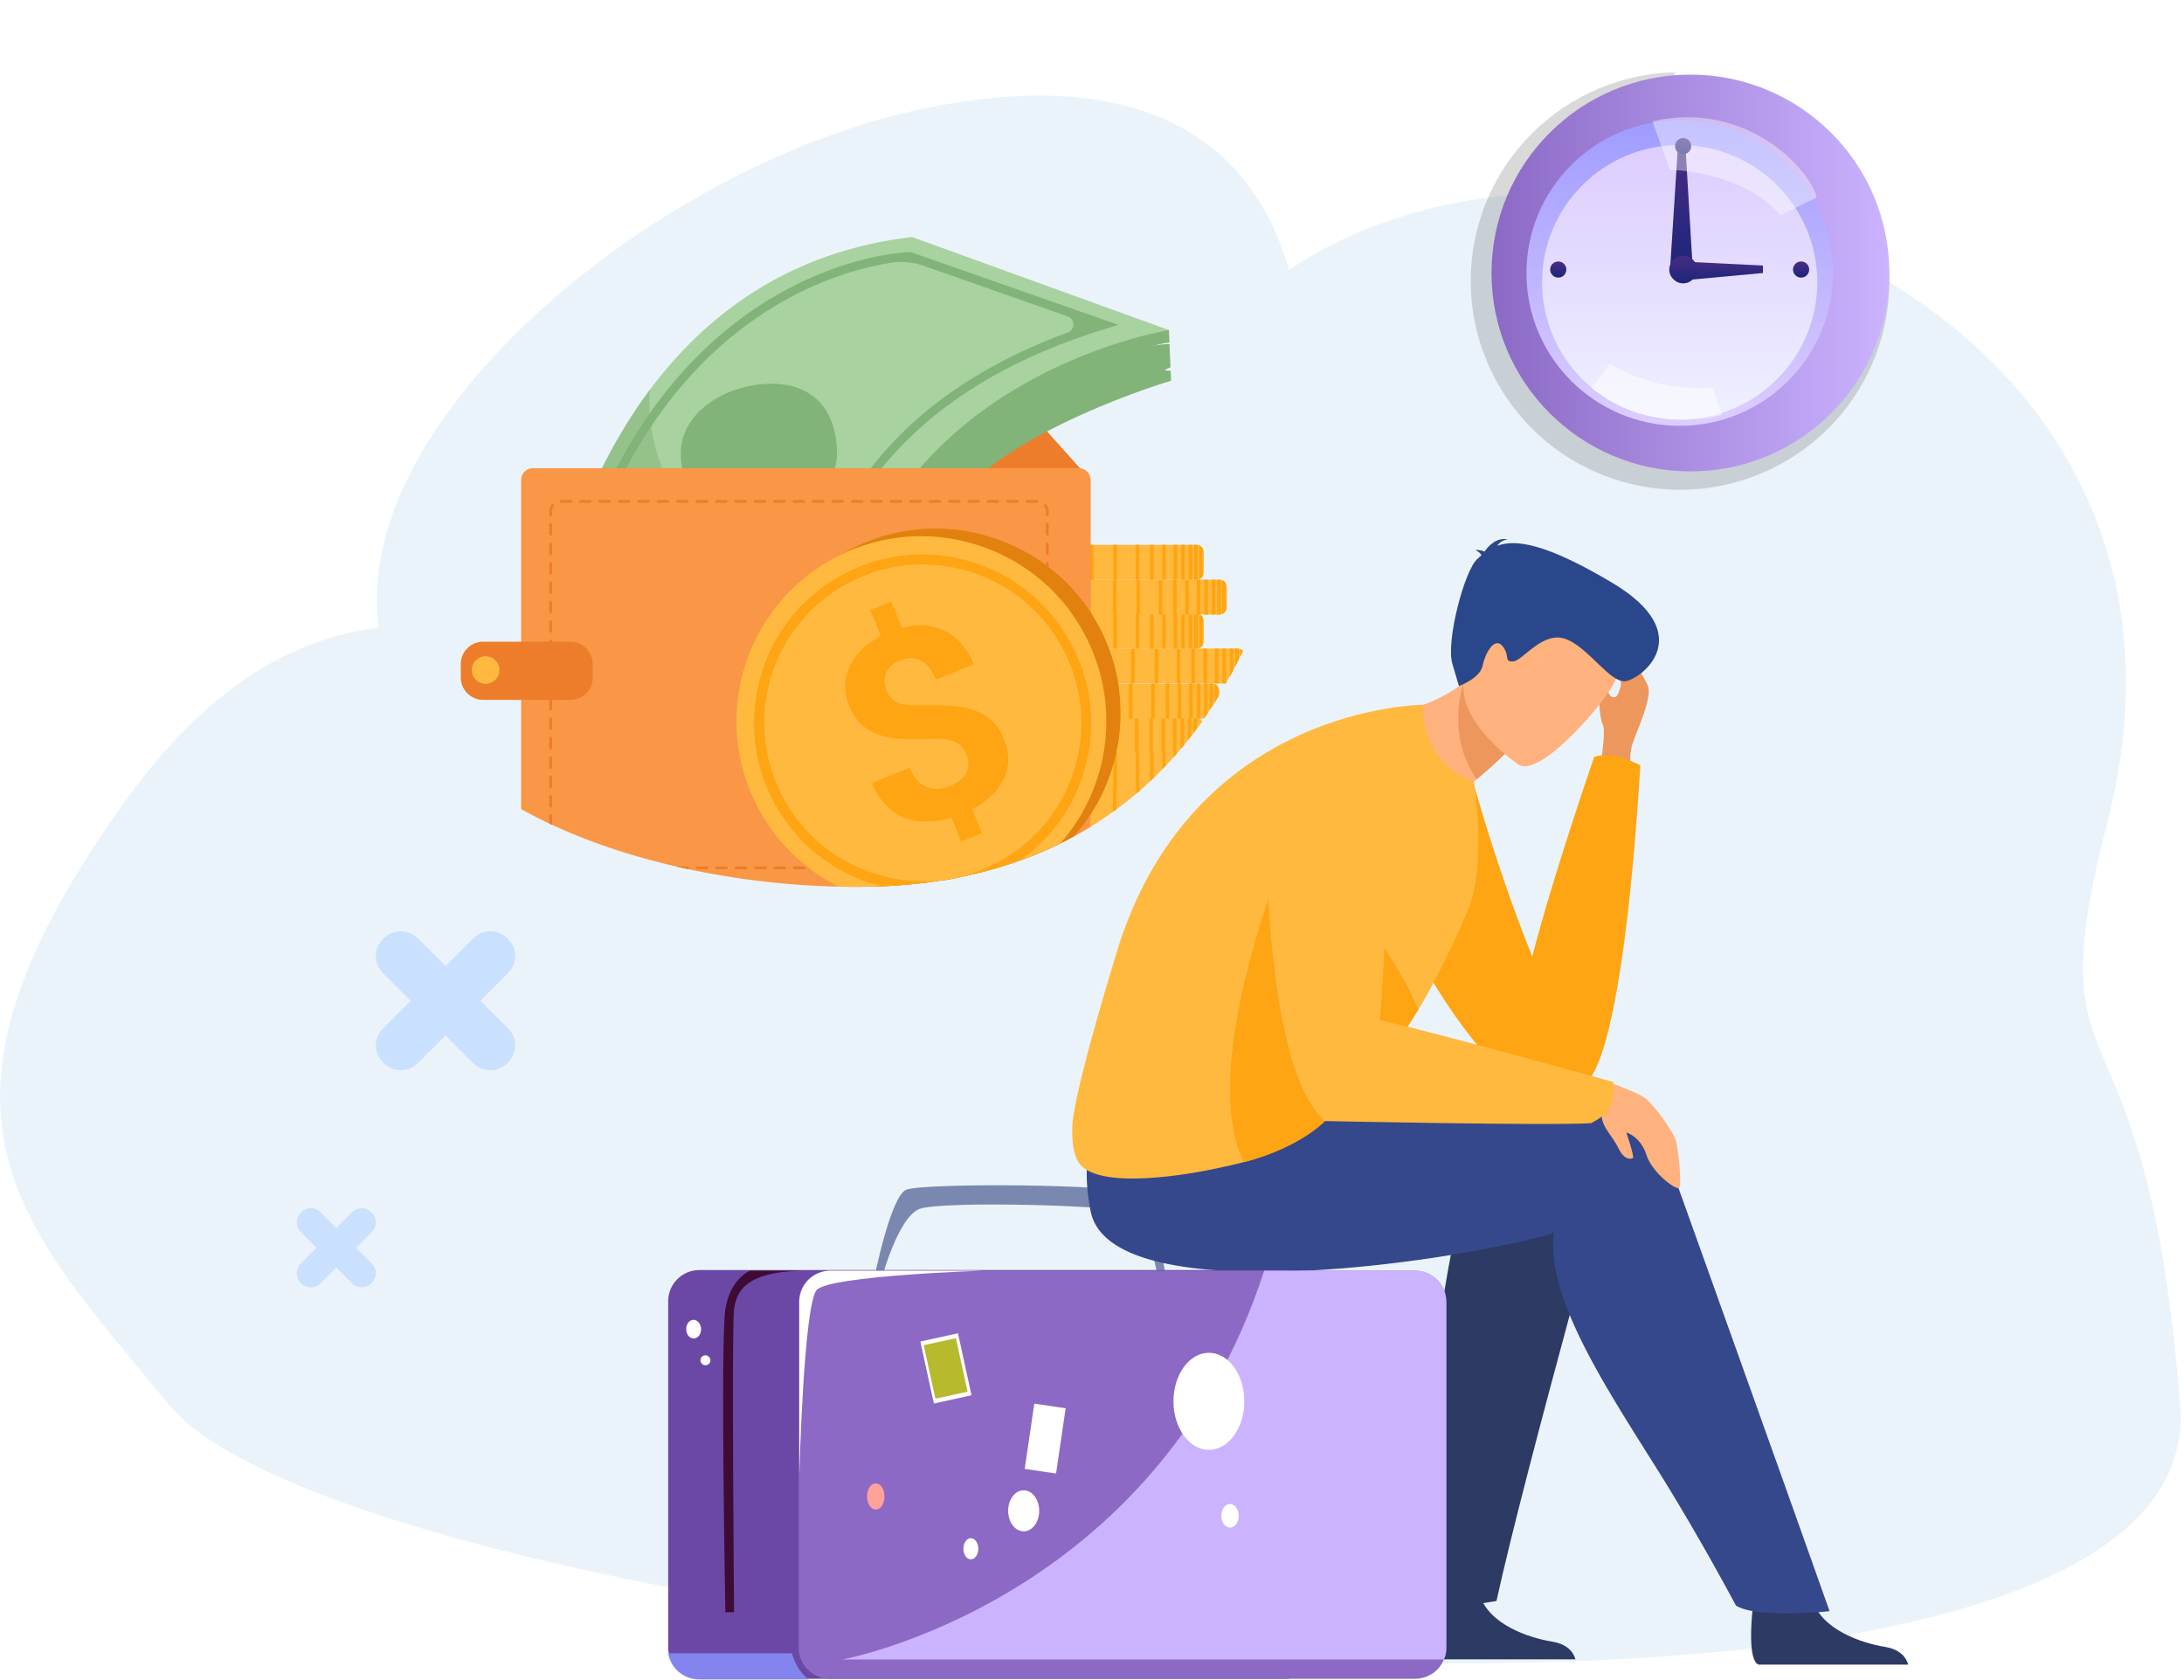 <svg width="472" height="363" fill="none" xmlns="http://www.w3.org/2000/svg"><path d="M36.528 303.611C4.26 264.232-21.599 241.205 26.7 173.614c42.863-59.958 87.75-35.558 129.592-21.99 30.355 9.848 60.518-8.268 98.833-69.267 52.249-83.202 233.358-32.745 200.343 95.266-15.977 61.944 8.352 31.912 15.708 126.104 7.356 94.192-392.402 51.437-434.647-.116z" fill="#EBF3FA"/><path d="M190.584 276.212s3.493-13.042 8.06-14.925c4.566-1.882 45.534-.807 47.28 1.076 1.881 1.882 4.03 12.236 4.03 12.236l1.88.806s-1.88-15.059-5.91-17.345c-4.029-2.286-46.743-2.42-50.101-.941-3.358 1.479-6.85 18.959-6.85 18.959h1.611v.134z" fill="#7A88B0"/><path d="M308.018 358.523c.038.019.096.039.154.077h32.302c-.309-1.156-1.349-3.238-5.05-3.835-5.011-.81-13.703-3.72-15.63-10.138l-.174-.636c-1.542-6.842-12.72 2.101-12.72 2.101s-.038.27-.077.732c-.27 2.506-.925 10.62 1.195 11.699z" fill="#2C3A64"/><path d="M350.746 242.518s-21.008 74.606-27.329 103.458c0 0-15.592 3.122-18.021-1.773 0 0 5.031-81.255 14.262-91.566 11.487-12.836 31.088-10.119 31.088-10.119z" fill="#2C3A64"/><path d="M352.482 166.91s-.559-3.334.309-6.109c.867-2.776 4.452-10.119 3.315-12.663-1.137-2.544-5.262-9.405-7.806-9.386-2.544.019 2.679 7.343 1.947 9.617-.713 2.294-.945 2.467-1.831 2.275-.887-.193-2.236-4.568-2.679-3.547-.444 1.022-.193 7.787.655 9.483.848 1.696-.887 11.217-.887 11.217l6.977-.887z" fill="#ED975D"/><path d="M354.503 165.407s-5.627-3.2-9.964-1.85c0 0-8.634 24.862-13.395 43.133-9.116-22.511-14.743-44.964-14.743-44.964s-11.063 15.283-15.053 25.44c-3.989 10.157 19.871 45.793 29.141 48.607 9.675 2.91 7.902 0 13.356-3.123 1.754-2.274 7.363-13.606 10.658-67.243z" fill="#FFA412"/><path d="M379.945 359.679c.039.019.097.039.155.058h32.301c-.308-1.156-1.368-3.238-5.049-3.835-5.011-.81-13.703-3.72-15.631-10.138l-.173-.636c-1.542-6.842-12.72 2.101-12.72 2.101s-.039.27-.078.732c-.269 2.525-.925 10.658 1.195 11.718z" fill="#2C3A64"/><path d="M357.009 240.707s-3.141 1.407-7.035 4.259c-.443-2.255-1.079-3.72-1.079-3.72-27.715-7.227-101.897-6.63-101.897-6.63s-15.958 3.99-11.274 27.214c4.317 21.374 75.55 11.467 98.543 5.069a81.76 81.76 0 001.561-.463c-1.831 13.607 10.986 33.034 22.202 50.9 9.252 14.725 17.134 29.642 17.134 29.642 4.645 2.891 20.237 1.215 20.237 1.215-9.849-27.831-38.392-107.486-38.392-107.486z" fill="#35488B"/><path d="M295.838 154.19s7.96 25.479 19.909 31.165c0 0 1.137-7.729-.809-13.607a192.504 192.504 0 004.201-3.334c4.048-3.373 6.11-5.531 6.11-5.531l-1.773-12.412-1.214-8.423a38.417 38.417 0 01-5.956 5.551c-10.311 7.69-20.468 6.591-20.468 6.591z" fill="#FFB27D"/><path d="M316.307 147.579s-4.009 11.025 2.833 20.835c4.047-3.373 6.11-5.532 6.11-5.532l-1.774-12.412c-4.297-2.389-7.169-2.891-7.169-2.891z" fill="#ED975D"/><path d="M328.275 165.311s-17.616-11.699-10.176-22.55c7.458-10.87 10.195-19.677 21.759-12.681s10.889 12.624 9.289 16.864c-1.618 4.22-16.093 21.123-20.872 18.367z" fill="#FFB27D"/><path d="M320.16 120.019c-.077-.289-.404-.674-1.291-1.156 0 0 .964-.116 1.947.347.828-1.195 2.621-3.161 5.088-2.641 0 0-1.484.058-2.313 1.369 3.835-1.407 10.234-.675 24.727 7.94 19.1 11.333 6.206 21.046 2.891 21.335-3.334.29-7.747-7.111-12.72-9.077-4.992-1.966-9.347 4.625-11.448 4.799-2.101.173-.617-1.234-2.332-3.315-1.715-2.082-3.739 1.503-4.279 4.24-.539 2.717-5.126 4.413-5.126 4.413l-1.427-4.837c-1.426-4.838 2.641-20.41 5.512-22.742.251-.27.502-.463.771-.675z" fill="#2B478B"/><path d="M317.289 196.629c-5.3 12.528-10.138 20.545-10.755 21.586-2.274 3.777-4.721 7.227-6.976 10.253-.077.097-.135.193-.212.289-4.414 5.936-11.159 7.575-10.947 9.059.424 2.987-7.112 10.137-19.543 13.317-14.417 3.681-31.146 5.455-35.366.579-1.407-1.639-1.889-4.645-1.735-8.384.308-7.883 10.234-39.626 10.234-39.626 16.98-51.382 65.586-51.382 65.586-51.382s-.944 12.316 10.986 16.575c.019.039 2.794 18.078-1.272 27.734z" fill="#FFB93E"/><path d="M345.831 233.19s7.305 2.583 9.309 3.835c2.004 1.253 6.611 7.555 7.131 9.772.52 2.216 1.118 8.711.752 9.791-.386 1.079-5.975-3.084-7.209-7.016-1.233-3.932-4.432-4.972-4.317-4.76.116.212 1.754 5.242 1.407 5.454-.347.212-1.831.597-3.18-2.216-1.349-2.814-4.009-4.857-3.507-7.748.501-2.891-.386-7.112-.386-7.112z" fill="#FFB27D"/><path d="M288.63 238.24c.424 2.987-7.362 9.733-19.794 12.913-10.368-20.623 9.348-67.842 9.348-67.842l21.354 45.196c-4.49 6.051-11.12 8.21-10.908 9.733z" fill="#FFA412"/><path d="M306.514 218.215c-2.274 3.778-4.722 7.227-6.976 10.253-.078.097-.135.193-.212.289-2.93-1.137-5.84-3.372-7.305-5.454-3.373-4.741-3.643-33.304-3.643-33.304s13.781 17.018 18.136 28.216z" fill="#FFA412"/><path d="M348.628 233.826s-33.303-9.328-50.399-13.414c1.504-20.179 6.437-81.159-24.611-56.74 0 0-2.352 65.355 12.701 78.596 0 0 48.317 1.021 57.53.462 0 0 2.698-1.407 3.372-2.332 2.14-2.968 1.407-6.572 1.407-6.572z" fill="#FFB93E"/><g filter="url(#filter0_d)"><path d="M278.408 106.927c-2.302 10.893-5.57 20.841-9.783 29.74a22.38 22.38 0 01-.596 1.213l-.309.617a35.621 35.621 0 01-.781 1.521l-.431.801c-.247.493-.514.966-.781 1.439-.268.493-.535.966-.802 1.439-.473.822-.945 1.623-1.418 2.445-.103.165-.185.309-.288.453-.246.411-.514.822-.781 1.233-.103.164-.205.308-.308.472-.247.391-.514.802-.781 1.192a6.745 6.745 0 00-.411.638c-.247.37-.514.76-.781 1.13-.144.206-.288.411-.432.596-.02.021-.02.041-.041.062-.247.37-.514.719-.781 1.068-.103.144-.205.268-.308.412-.247.349-.514.698-.781 1.027-.144.185-.288.37-.432.535-.246.328-.514.657-.781.986-.267.329-.534.678-.822 1.007a31.97 31.97 0 01-.781.925c-.185.226-.37.452-.575.678-.021.021-.021.041-.042.062-.041.041-.061.082-.102.123-.247.288-.514.576-.781.884-.555.637-1.131 1.254-1.706 1.87a27.8 27.8 0 01-.781.802 76.93 76.93 0 01-1.829 1.829c-.247.247-.514.493-.781.74-.453.432-.905.843-1.357 1.254l-.021.02c-.267.226-.534.473-.801.699-.247.226-.514.452-.781.658a84.732 84.732 0 01-4.296 3.412c-.246.185-.513.37-.781.555-1.048.76-2.137 1.5-3.226 2.199-.535.349-1.09.699-1.645 1.027a63.89 63.89 0 01-3.638 2.097 123.87 123.87 0 01-2.877 1.5 81.27 81.27 0 01-4.522 2.055c-.246.103-.513.206-.781.329-.452.185-.904.37-1.356.535l-1.973.74a82.509 82.509 0 01-4.501 1.479 47.97 47.97 0 01-1.624.473 89.417 89.417 0 01-6.454 1.562c-1.685.35-3.391.658-5.138.925-4.008.617-8.139 1.007-12.455 1.192-.699.041-1.398.062-2.117.062-1.028.02-2.076.041-3.124.041-1.254 0-2.528-.021-3.802-.041-10.729-.247-21.828-1.48-32.556-3.782a99.178 99.178 0 01-2.425-.534c-9.516-2.179-18.683-5.18-26.986-9.044a8.947 8.947 0 00-.638-.287 99.61 99.61 0 01-6.083-3.124c-21.848-12.147-35.639-31.015-29.617-57.035 9.516-40.407 65.975-83.671 116.412-94.276 73.703-15.518 90.515 33.871 79.17 87.37z" fill="#EBF3FA"/><path d="M237.322 173.642c-.534.35-1.089.699-1.644 1.028a63.621 63.621 0 01-3.638 2.096c-.945.514-1.911 1.007-2.877 1.501a82.007 82.007 0 01-4.522 2.055c-.247.103-.514.205-.781.329-.452.185-.904.37-1.356.534h-28.446a1.59 1.59 0 01-.76-.185 1.692 1.692 0 01-.884-1.295v-4.521a1.647 1.647 0 011.644-1.562h43.264v.02z" fill="#FFB93E"/><path d="M224.62 173.642v6.68c-.247.103-.514.206-.781.329v-7.009h.781zm-6.495.001h-.781v7.543h.781v-7.543z" fill="#FFA412"/><path d="M247.188 166.1c-.267.246-.534.472-.801.719-.247.226-.514.452-.781.658a84.596 84.596 0 01-4.296 3.411c-.247.185-.514.37-.781.555a68.425 68.425 0 01-3.227 2.2h-41.62a1.648 1.648 0 01-1.644-1.562v-4.419a1.63 1.63 0 011.439-1.542c.062 0 .123-.02.205-.02h51.506z" fill="#FFB93E"/><path d="M246.388 166.1v.719c-.247.226-.514.452-.781.658V166.1h.781zm-5.078 0v4.789c-.246.185-.514.37-.781.554V166.1h.781zm-7.769 0h-.781v7.543h.781V166.1zm-7.275 0h-.781v7.543h.781V166.1zm-6.515-.001h-.781v7.543h.781v-7.543z" fill="#FFA412"/><path d="M251.936 158.557v2.918a71.997 71.997 0 001.706-1.87v-1.048h-1.706zm0 0v2.918a71.997 71.997 0 001.706-1.87c.267-.288.514-.576.781-.884.041-.041.082-.082.103-.123.021-.021.041-.041.041-.062h-2.631v.021zm0 0v2.918a71.997 71.997 0 001.706-1.87c.267-.288.514-.576.781-.884.041-.041.082-.082.103-.123.021-.021.041-.041.041-.062h-2.631v.021zm0 0v2.918a71.997 71.997 0 001.706-1.87c.267-.288.514-.576.781-.884.041-.041.082-.082.103-.123.021-.021.041-.041.041-.062h-2.631v.021zm0 0v2.918a71.997 71.997 0 001.706-1.87c.267-.288.514-.576.781-.884.041-.041.082-.082.103-.123.021-.021.041-.041.041-.062h-2.631v.021zm0 0v2.918a71.997 71.997 0 001.706-1.87c.267-.288.514-.576.781-.884.041-.041.082-.082.103-.123.021-.021.041-.041.041-.062h-2.631v.021zm0 0v2.918a71.997 71.997 0 001.706-1.87v-1.048h-1.706zm-61.227 0c-.123 0-.247.02-.349.041-.021 0-.041 0-.041.02a1.691 1.691 0 00-1.213 1.316c0 .041-.021.082-.021.123v4.604c.021.082.021.144.041.226a1.653 1.653 0 001.583 1.233h56.48s.02 0 .02-.02c.452-.411.925-.822 1.357-1.254.267-.247.513-.493.781-.74a78.853 78.853 0 001.829-1.829c.267-.267.514-.535.781-.802.575-.616 1.151-1.233 1.706-1.87.267-.288.514-.576.781-.884a.56.56 0 00.103-.123c.02-.021.041-.041.041-.062h-63.879v.021z" fill="#FFB93E"/><path d="M226.882 166.1h-36.358c-.781 0-1.418-.699-1.459-1.562v-4.48c.061-.72.534-1.295 1.13-1.439.021 0 .041-.021.062-.021.082-.02.164-.02.267-.02h31.878c0 .02 0 .041.02.062.514 2.178 1.706 5.22 4.46 7.46-.021 0-.021 0 0 0zm25.052-7.543v2.918c-.246.267-.514.535-.781.802v-3.72h.781zm-2.61 0v5.549c-.247.247-.514.493-.781.74v-6.269h.781v-.02zm-3.124 0h-.781v7.543h.781v-7.543zm-4.79 0h-.781v7.543h.781v-7.543zm-5.075 0h-.781v7.543h.781v-7.543zm-7.789 0h-.781v7.543h.781v-7.543z" fill="#FFA412"/><path d="M221.268 158.557h-.781v7.543h.781v-7.543zm-6.493.001h-.781v7.543h.781v-7.543zm39.646-.001v.185c-.246.287-.513.575-.781.884v-1.049h.781v-.02z" fill="#FFA412"/><path d="M254.526 151.262v-.185h-.247v7.481h.288c.205-.226.39-.452.575-.678.268-.309.514-.617.781-.925v-5.714h-1.397v.021zm5.241.534c-.041-.062-.103-.123-.144-.185l-.021-.021-.02-.02-.041-.041c-.021-.021-.041-.041-.062-.041-.02-.021-.041-.042-.062-.042-.041-.02-.082-.061-.123-.082-.062-.041-.103-.061-.164-.102-.021-.021-.062-.021-.083-.042-.02 0-.02-.02-.041-.02-.02 0-.02-.021-.041-.021-.103-.041-.205-.061-.308-.082h-68.092c-.884 0-1.603.699-1.644 1.562v4.419c0 .041 0 .103.02.144a1.636 1.636 0 001.336 1.377c.021 0 .062 0 .082.02.062 0 .144.021.206.021h63.961c.02-.021.041-.041.041-.062.205-.226.39-.452.575-.678.268-.308.514-.616.781-.925l.823-1.007c.267-.329.513-.658.781-.986.143-.185.287-.37.431-.535.267-.329.514-.678.781-1.027.103-.144.206-.268.308-.411.268-.35.514-.699.781-1.069.021-.021.021-.041.042-.062-.083-.041-.083-.062-.103-.082zm-5.241-.534v-.185h-.247v7.481h.288c.205-.226.39-.452.575-.678.268-.309.514-.617.781-.925v-5.714h-1.397v.021z" fill="#FFB93E"/><path d="M226.738 158.619h-36.543c-.699-.102-1.254-.739-1.274-1.541v-4.439c.041-.864.678-1.562 1.459-1.562h31.878c.02.061.02.123.041.185.534 2.178 1.706 5.117 4.357 7.296.041.02.062.041.082.061zm25.055-7.543h-.781v7.543h.781v-7.543zm-2.612 0h-.781v7.543h.781v-7.543zm-3.124 0h-.781v7.543h.781v-7.543zm-4.789 0h-.781v7.543h.781v-7.543zm-5.076 0h-.781v7.543h.781v-7.543zm-7.79 0h-.781v7.543h.781v-7.543z" fill="#FFA412"/><path d="M221.126 151.076h-.781v7.543h.781v-7.543zm-6.494 0h-.781v7.543h.781v-7.543zm39.646 0h-.781v7.543h.781v-7.543zm1.644 0v5.899c-.247.308-.514.616-.781.925v-6.824h.781zm1.584 0v3.905c-.246.329-.514.658-.781.987v-4.892h.781zm1.193.021v2.302c-.247.349-.514.698-.781 1.027v-3.35h.74c.02.021.02.021.041.021z" fill="#FFA412"/><path d="M263.547 145.363v.801c-.103.165-.185.308-.288.452-.247.411-.514.822-.781 1.233-.103.165-.205.309-.308.473-.247.391-.514.802-.781 1.192-.144.206-.288.411-.411.637-.247.37-.514.761-.781 1.131h-66.14c-.267 0-.534-.062-.76-.185a1.642 1.642 0 01-.884-1.295v-4.501c.021-.185.062-.37.123-.535a1.647 1.647 0 011.521-1.007h67.846c.102 0 .205 0 .287.021.103.021.206.041.309.082.308.123.575.329.781.617.164.226.267.534.267.884z" fill="#FFB93E"/><path d="M230.233 151.261h-36.337a1.3 1.3 0 01-.679-.185c-.431-.247-.739-.74-.781-1.295v-4.501c.042-.863.679-1.562 1.46-1.562h31.877c.494 2.158 1.624 5.118 4.234 7.358.082.062.165.123.226.185zm25.072-7.543h-.781v7.543h.781v-7.543zm-2.611 0h-.781v7.543h.781v-7.543zm-3.125 0h-.781v7.543h.781v-7.543zm-4.808 0h-.781v7.543h.781v-7.543zm-5.076 0h-.781v7.543h.781v-7.543zm-7.769 0h-.781v7.543h.781v-7.543z" fill="#FFA412"/><path d="M224.641 143.718h-.781v7.543h.781v-7.543zm-6.517 0h-.781v7.543h.781v-7.543zm39.667 0h-.781v7.543h.781v-7.543zm1.643 0h-.781v7.543h.781v-7.543zm1.565 0v6.412c-.247.37-.514.761-.781 1.131v-7.543h.781zm1.192.02v4.583c-.246.391-.513.802-.781 1.192v-5.775h.473a.79.79 0 01.308 0zm1.068.699v2.179c-.247.411-.514.822-.781 1.233v-4.029c.329.124.596.35.781.617z" fill="#FFA412"/><path d="M268.624 136.668c-.184.411-.39.822-.596 1.213l-.308.616a34.47 34.47 0 01-.781 1.521l-.431.802c-.247.493-.514.966-.781 1.439-.268.493-.535.966-.802 1.438h-65.358a1.647 1.647 0 01-1.645-1.562v-4.419a1.63 1.63 0 011.439-1.541c.062 0 .123-.021.185-.021h67.845c.103 0 .206.021.288.021.103.021.206.041.308.082.021.021.062.021.083.041.02 0 .041.021.061.021.062.02.103.061.165.103.02.02.041.02.061.041 0 0 .021 0 .021.02.02.021.041.021.062.041a.835.835 0 01.184.144z" fill="#FFB93E"/><path d="M235.78 143.717h-36.337c-.781 0-1.418-.698-1.46-1.562v-4.419c.042-.801.597-1.459 1.295-1.541.062 0 .124-.021.165-.021h31.877v.021c.514 2.22 1.706 5.282 4.46 7.522zm25.074-7.543h-.781v7.543h.781v-7.543zm-2.611 0h-.781v7.543h.781v-7.543zm-3.145 0h-.781v7.543h.781v-7.543zm-4.789 0h-.781v7.543h.781v-7.543zm-5.075 0h-.781v7.543h.781v-7.543zm-7.771 0h-.781v7.543h.781v-7.543z" fill="#FFA412"/><path d="M230.169 136.174h-.781v7.543h.781v-7.543zm-6.497-.002h-.781v7.543h.781v-7.543zm39.668.002h-.781v7.543h.781v-7.543zm1.624 0h-.781v7.543h.781v-7.543zm1.584 0v4.666c-.246.493-.513.966-.781 1.438v-6.104h.781zm1.192.021v2.302a36.193 36.193 0 01-.781 1.521v-3.864h.473c.123.02.205.041.308.041zm.883.472c-.185.412-.391.823-.596 1.213v-1.603c.02.021.061.021.082.041.02 0 .041.021.061.021.062.02.103.061.165.102.02.021.041.021.062.042 0 0 .02 0 .02.02.021.021.041.021.062.041a.92.92 0 01.144.123z" fill="#FFA412"/><path d="M260.178 130.299v4.254c0 .35-.103.658-.288.925a1.73 1.73 0 01-.76.617c-.103.041-.206.061-.309.082-.041 0-.061.02-.102.02h-68.01a1.646 1.646 0 01-1.644-1.562v-4.419a1.647 1.647 0 011.644-1.562h67.927c.062 0 .144.021.206.021.103.021.205.041.308.082.041.021.103.041.144.062.021.02.062.02.082.041.021.021.062.041.083.062h.02c.021.02.041.041.082.061.062.041.103.082.165.144l.041.041s.02.021.02.041c.021.021.041.041.041.062.021.021.042.062.062.082.185.288.288.596.288.946z" fill="#FFB93E"/><path d="M226.882 136.197h-36.358c-.781 0-1.418-.698-1.459-1.562v-4.419c.041-.863.678-1.562 1.459-1.562h31.878c.02.062.02.124.041.165.534 2.199 1.726 5.159 4.439 7.378-.021-.02-.021-.02 0 0zm25.052-7.544h-.781v7.543h.781v-7.543zm-2.61 0h-.781v7.543h.781v-7.543zm-3.124 0h-.781v7.543h.781v-7.543zm-4.789 0h-.781v7.543h.781v-7.543zm-5.075 0h-.781v7.543h.781v-7.543zm-7.791 0h-.781v7.543h.781v-7.543z" fill="#FFA412"/><path d="M221.27 128.653h-.781v7.543h.781v-7.543zm-6.496.002h-.781v7.542h.781v-7.542zm39.648-.002h-.782v7.543h.782v-7.543zm1.643 0h-.781v7.543h.781v-7.543zm1.581 0h-.781v7.543h.781v-7.543zm1.193.02v7.481a1.331 1.331 0 01-.288.021h-.473v-7.543h.473c.082.021.185.021.288.041zm1.07.699v6.084a1.72 1.72 0 01-.76.616v-7.317c.308.124.575.35.76.617z" fill="#FFA412"/><path d="M265.172 122.918v4.254c0 .35-.103.658-.288.925a1.723 1.723 0 01-.76.617 1.682 1.682 0 01-.309.082c-.102.021-.185.021-.287.021h-67.846c-.267 0-.513-.062-.74-.165a1.669 1.669 0 01-.904-1.315v-4.501a1.63 1.63 0 011.439-1.542c.062 0 .123-.02.185-.02h67.845c.103 0 .185 0 .288.02.103.021.205.041.308.082a1.6 1.6 0 01.761.617c.205.267.308.596.308.925z" fill="#FFB93E"/><path d="M231.855 128.816h-36.338c-.226 0-.452-.061-.658-.164a1.662 1.662 0 01-.801-1.316v-4.501c.041-.801.596-1.459 1.295-1.541.061 0 .123-.021.164-.021h31.878v.021c.493 2.158 1.644 5.118 4.254 7.358.062.061.144.103.206.164zm25.075-7.543h-.781v7.543h.781v-7.543zm-2.61 0h-.781v7.543h.781v-7.543zm-3.125 0h-.781v7.543h.781v-7.543zm-4.807 0h-.781v7.543h.781v-7.543zm-5.078 0h-.781v7.543h.781v-7.543zm-7.769 0h-.781v7.543h.781v-7.543z" fill="#FFA412"/><path d="M226.266 121.273h-.781v7.543h.781v-7.543zm-6.515 0h-.781v7.543h.781v-7.543zm39.666 0h-.781v7.543h.781v-7.543zm1.643 0h-.781v7.543h.781v-7.543zm1.584 0h-.781v7.543h.781v-7.543zm1.172.021v7.481a1.331 1.331 0 01-.288.021h-.473v-7.523h.473c.103 0 .206.021.288.021zm1.066.699v6.083a1.723 1.723 0 01-.76.617v-7.317c.308.123.575.349.76.617z" fill="#FFA412"/><path d="M260.18 115.396v4.255c0 .349-.103.657-.288.924a1.716 1.716 0 01-.76.617 1.682 1.682 0 01-.309.082c-.041 0-.061.021-.103.021h-68.009a1.647 1.647 0 01-1.644-1.562v-4.419a1.647 1.647 0 011.644-1.562h67.845c.103 0 .185 0 .288.02.103.021.205.041.308.083.308.123.576.328.761.616.164.267.267.576.267.925z" fill="#FFB93E"/><path d="M226.884 121.295h-36.358c-.781 0-1.418-.699-1.459-1.562v-4.419c.041-.863.678-1.562 1.459-1.562h31.877c.514 2.22 1.706 5.282 4.481 7.543-.021-.021-.021 0 0 0zm25.053-7.544h-.781v7.543h.781v-7.543zm-2.61 0h-.781v7.543h.781v-7.543zm-3.125 0h-.781v7.543h.781v-7.543zm-4.789 0h-.781v7.543h.781v-7.543zm-5.074 0h-.781v7.543h.781v-7.543zm-7.791 0h-.781v7.543h.781v-7.543z" fill="#FFA412"/><path d="M221.272 113.751h-.781v7.543h.781v-7.543zm-6.494.001h-.781v7.543h.781v-7.543zm39.646-.001h-.781v7.543h.781v-7.543zm1.644 0h-.781v7.543h.781v-7.543zm1.582 0h-.781v7.543h.781v-7.543zm1.191.021v7.481c-.102.02-.185.02-.287.02h-.473v-7.543h.473c.082.021.185.021.287.042zm1.071.699v6.083a1.72 1.72 0 01-.761.617v-7.317c.309.123.576.349.761.617z" fill="#FFA412"/><path d="M235.678 99.713l-32.987-36.831c-3.556-3.967-10.133-1.46-10.133 3.884v92.797s43.12 5.981 43.12 0v-59.85z" fill="#ED7D2B"/><path d="M177.863 158.269l14.449-1.85s-1.213-8.9.843-20.944c1.521-8.879 4.809-19.484 11.694-29.452 11.736-16.997 48.238-27.746 48.238-27.746l-.082-2.138-1.336-.082s.555-.432 1.295-.678l-.206-5.036c-1.089.02-2.651.164-4.172.575.863-.246 2.672-.74 4.152-.924l-.103-2.652c-53.376 3.638-69.469 36.646-73.908 61.844-2.816 16.134-.864 29.083-.864 29.083z" fill="#82B378"/><path d="M114.19 156.192l63.673 2.076c-.082-9.783 2.055-19.998 4.213-27.767 2.158-7.769 4.316-13.092 4.316-13.092 17.265-42.38 66.263-50.067 66.263-50.067L197.08 47.22c-26.308 3.083-44.312 16.524-56.603 32.967-24.067 32.227-26.287 76.004-26.287 76.004z" fill="#A8D29F"/><path opacity=".5" d="M114.19 156.192l63.673 2.076 14.449-1.85s-1.213-8.899.843-20.943c-3.104-1.706-6.762-3.371-11.099-4.995-1.13-.431-2.24-.863-3.309-1.294-41.188-16.977-38.619-46.183-38.27-48.999-24.067 32.227-26.287 76.005-26.287 76.005z" fill="#82B378"/><path d="M196.855 50.488h-.164c-.473 0-11.859.308-26.184 7.83-8.407 4.399-16.052 10.4-22.753 17.8a94.012 94.012 0 00-7.337 9.228c-2.59 3.7-4.994 7.645-7.194 11.859a111.777 111.777 0 00-3.329 6.865c-.082.205-.185.411-.288.637a149.147 149.147 0 00-2.302 5.528c-.288.699-4.953 12.456-7.481 24.458a81.974 81.974 0 00-.719 3.803c-.144.863-.268 1.706-.391 2.548-.288 2.158-.473 4.275-.493 6.248-.021 1.049.02 2.056.082 3.022v.02l.493 4.995.103 1.068.164 1.604.165 1.623.062.576.082.74 40.345-2.508 3.33-.205.39-.021 2.179-.123 2.179-.124 8.097-.493-.246-1.089c-.041-.144-2.734-12.537.452-28.302.082-.37.164-.76.247-1.13a58.17 58.17 0 01.863-3.535c.246-.925.514-1.85.801-2.795a73.928 73.928 0 011.007-2.98l.124-.37a69.664 69.664 0 016.104-12.579c.123-.205.267-.431.39-.637a72.196 72.196 0 014.913-6.865 42.755 42.755 0 011.993-2.343 68.41 68.41 0 013.556-3.76 82.584 82.584 0 014.85-4.42l.021-.02c4.275-3.556 9.043-6.803 14.284-9.722.432-.246.884-.493 1.336-.74h.041c6.701-3.576 14.161-6.638 22.341-9.125l2.754-.843-44.867-15.723zm33.933 17.347c-6.042 2.22-11.653 4.789-16.812 7.666-7.358 4.11-13.791 8.879-19.238 14.284-.739.74-1.479 1.5-2.178 2.261a80.046 80.046 0 00-4.399 5.159c-5.056 6.536-8.919 13.791-11.55 21.683-.103.288-.185.576-.267.843a8.738 8.738 0 00-.124.411c-.555 1.809-1.048 3.576-1.438 5.323-.144.617-.288 1.213-.412 1.809-.143.699-.287 1.377-.411 2.055a81.726 81.726 0 00-1.274 16.525c.123 4.727.637 8.18.925 9.845l-8.262.493-2.179.123-.473.021-3.268.205-11.879.72h-.021l-26.451 1.623-.247-2.487-.637-6.309c-.082-.884-.103-1.83-.082-2.857.061-3.494.616-7.728 1.664-12.599a134.08 134.08 0 012.426-9.434c2.343-7.975 4.85-14.264 4.871-14.325a141.476 141.476 0 012.836-6.783 114.483 114.483 0 013.432-6.926 112.8 112.8 0 015.365-8.982 91.962 91.962 0 018.385-10.79c6.536-7.235 13.997-13.092 22.177-17.388 8.879-4.686 16.73-6.495 21.272-7.214a14.68 14.68 0 017.112.658l31.096 10.913c1.644.576 1.665 2.878.041 3.474z" fill="#82B378"/><path d="M147.138 94.615c.39 9.311 6.083 14.716 15.394 14.346 9.31-.39 18.724-6.412 18.354-15.723-.391-9.31-5.776-14.674-15.086-14.284-9.331.37-19.053 6.35-18.662 15.661z" fill="#82B378"/><path d="M235.678 99.713v74.957a65.196 65.196 0 01-3.638 2.096c-.946.514-1.912 1.007-2.878 1.5-1.48.72-2.98 1.418-4.521 2.056-.247.102-.514.205-.781.328-.453.185-.905.37-1.357.535l-1.973.74a83.39 83.39 0 01-4.501 1.48c-.534.164-1.089.328-1.624.472a89.518 89.518 0 01-6.453 1.562c-1.686.432-3.412.74-5.139.925-4.007.617-8.139 1.007-12.455 1.192a35.95 35.95 0 01-2.117.062c-1.027.02-2.076.041-3.124.041-1.253 0-2.528-.021-3.802-.041-10.729-.247-21.827-1.48-32.556-3.782-.801-.164-1.624-.349-2.425-.534-9.516-2.179-18.683-5.18-26.986-9.043a8.703 8.703 0 00-.637-.288 99.639 99.639 0 01-6.084-3.124V99.713a2.54 2.54 0 012.528-2.528h118.036c.102 0 .185 0 .287.02 1.213.144 2.2 1.213 2.2 2.508z" fill="#F99746"/><path d="M123.337 104.05h-2.097a.316.316 0 00-.308.308c0 .185.144.309.308.309h2.097a.316.316 0 00.308-.309.316.316 0 00-.308-.308zm4.193 0h-2.097a.316.316 0 00-.308.308c0 .185.144.309.308.309h2.097a.303.303 0 00.308-.309.316.316 0 00-.308-.308zm4.398.082c-.062-.041-.123-.082-.206-.082h-2.096a.302.302 0 00-.308.308c0 .165.144.309.308.309h2.117a.316.316 0 00.308-.309.312.312 0 00-.123-.226zm3.987-.082h-2.096a.303.303 0 00-.309.308c0 .185.144.309.309.309h2.096a.316.316 0 00.308-.309c.021-.164-.123-.308-.308-.308zm4.213 0h-2.096a.302.302 0 00-.308.308c0 .185.144.309.308.309h2.096a.317.317 0 00.309-.309.316.316 0 00-.309-.308zm4.193 0h-2.096a.315.315 0 00-.308.308c0 .185.143.309.308.309h2.096a.303.303 0 00.309-.309.316.316 0 00-.309-.308zm4.193 0h-2.096a.316.316 0 00-.309.308c0 .185.144.309.309.309h2.096a.303.303 0 00.308-.309.302.302 0 00-.308-.308zm4.193 0h-2.097c-.123 0-.205.062-.267.165a.392.392 0 00-.041.164c0 .185.144.308.308.308h2.097a.316.316 0 00.308-.308c.021-.185-.123-.329-.308-.329zm4.213 0h-2.096a.302.302 0 00-.308.308c0 .185.143.309.308.309h2.096a.317.317 0 00.309-.309.316.316 0 00-.309-.308zm4.193 0h-2.096a.303.303 0 00-.309.308c0 .185.144.309.309.309h2.096a.303.303 0 00.308-.309.316.316 0 00-.308-.308zm4.193 0h-2.097a.316.316 0 00-.308.308c0 .185.144.309.308.309h2.097a.303.303 0 00.308-.309.316.316 0 00-.308-.308zm4.193 0h-2.097a.316.316 0 00-.308.308c0 .185.144.309.308.309h2.097a.303.303 0 00.308-.309c.02-.164-.123-.308-.308-.308zm4.192 0h-2.096a.316.316 0 00-.308.308c0 .185.144.309.308.309h2.096a.317.317 0 00.309-.309c.02-.164-.124-.308-.309-.308zm4.214 0h-2.097c-.164 0-.308.123-.308.288v.02c0 .185.144.309.308.309h2.097a.316.316 0 00.308-.309.316.316 0 00-.308-.308zm4.193 0h-2.097a.302.302 0 00-.308.308c0 .185.144.309.308.309h2.097a.316.316 0 00.308-.309.316.316 0 00-.308-.308zm4.192 0h-2.096a.316.316 0 00-.308.308c0 .185.144.309.308.309h2.096a.303.303 0 00.309-.309.303.303 0 00-.309-.308zm4.193 0h-2.096a.315.315 0 00-.308.308c0 .185.143.309.308.309h2.096a.317.317 0 00.309-.309c.02-.164-.124-.308-.309-.308zm4.193 0h-2.137c-.165.021-.288.144-.288.308 0 .165.123.288.288.309h2.137a.303.303 0 00.308-.309c.021-.164-.123-.308-.308-.308zm4.213 0h-2.096a.302.302 0 00-.308.308c0 .185.144.309.308.309h2.096a.317.317 0 00.309-.309.316.316 0 00-.309-.308zm4.193 0h-2.096a.303.303 0 00-.309.308c0 .185.144.309.309.309h2.096a.316.316 0 00.308-.309.315.315 0 00-.308-.308zm4.193 0h-2.096a.303.303 0 00-.309.308c0 .185.144.309.309.309h2.096a.316.316 0 00.308-.309.302.302 0 00-.308-.308zm4.193 0h-2.097a.316.316 0 00-.308.308c0 .185.144.309.308.309h2.097a.303.303 0 00.308-.309c.021-.164-.123-.308-.308-.308zm4.213 0h-2.117a.316.316 0 00-.308.308c0 .185.144.309.308.309h2.097a.303.303 0 00.308-.309c.02-.164-.123-.308-.288-.308zm4.193 0h-2.096a.316.316 0 00-.309.308c0 .185.144.309.309.309h2.096a.316.316 0 00.308-.309.316.316 0 00-.308-.308zm4.193 0h-2.097a.302.302 0 00-.308.308c0 .185.144.309.308.309h2.097a.316.316 0 00.308-.309.316.316 0 00-.308-.308zm2.076.987a.303.303 0 00-.432-.062.304.304 0 00-.062.432c.247.329.391.719.391 1.13v.678c0 .185.144.309.308.309a.316.316 0 00.308-.309v-.678c0-.534-.185-1.048-.513-1.5zm-106.526-.021c-.144-.103-.329-.082-.432.062a2.556 2.556 0 00-.493 1.48v.719c0 .185.144.308.308.308a.316.316 0 00.308-.308v-.719c0-.411.124-.781.37-1.11.103-.144.083-.329-.061-.432zm106.711 4.008a.303.303 0 00-.309.308v2.097c0 .164.144.308.309.308a.316.316 0 00.308-.308v-2.097c.02-.164-.123-.308-.308-.308zM119 109.065a.302.302 0 00-.308.308v2.097c0 .164.144.308.308.308a.316.316 0 00.308-.308v-2.097a.302.302 0 00-.308-.308zm107.328 4.152a.303.303 0 00-.309.308v2.096c0 .165.144.309.309.309a.316.316 0 00.308-.309v-2.096c.02-.164-.123-.308-.308-.308zM119 113.258a.302.302 0 00-.308.308v2.097c0 .164.144.308.308.308a.316.316 0 00.308-.308v-2.097a.316.316 0 00-.308-.308zm107.328 4.152a.303.303 0 00-.309.308v2.117c0 .185.144.308.309.308a.316.316 0 00.308-.308v-2.097c.02-.185-.123-.328-.308-.328zM119 117.451a.302.302 0 00-.308.308v2.096c0 .185.144.309.308.309a.316.316 0 00.308-.309v-2.096a.316.316 0 00-.308-.308zm107.328 4.151c-.021 0-.062 0-.083.021a.334.334 0 00-.226.308v2.097c0 .144.103.267.226.308.021 0 .062.02.083.02a.302.302 0 00.308-.308v-2.096c.02-.206-.123-.35-.308-.35zM119 121.643a.303.303 0 00-.308.309v2.096c0 .185.144.308.308.308a.315.315 0 00.308-.308v-2.096a.316.316 0 00-.308-.309zm107.328 4.173c-.021 0-.062 0-.083.02a.335.335 0 00-.226.309v2.096c0 .144.103.267.226.308.021 0 .062.021.083.021a.302.302 0 00.308-.308v-2.097c.02-.205-.123-.349-.308-.349zm-107.328.02a.303.303 0 00-.308.309v2.117c0 .082.02.143.061.185a.294.294 0 00.247.123.316.316 0 00.308-.308v-2.097c0-.185-.144-.329-.308-.329zm107.328 4.173a.303.303 0 00-.309.308v2.096c0 .165.144.309.309.309a.316.316 0 00.308-.309v-2.096c.02-.165-.123-.308-.308-.308zM119 130.05a.302.302 0 00-.308.308v2.096c0 .165.144.309.308.309a.316.316 0 00.308-.309v-2.096a.316.316 0 00-.308-.308zm107.328 4.151a.303.303 0 00-.309.309v2.096c0 .164.144.308.309.308a.316.316 0 00.308-.308v-2.096c.02-.165-.123-.309-.308-.309zM119 134.242a.303.303 0 00-.308.309v2.096c0 .165.144.308.308.308a.315.315 0 00.308-.308v-2.096a.316.316 0 00-.308-.309zm107.328 4.152a.303.303 0 00-.309.308v2.097c0 .185.144.308.309.308a.316.316 0 00.308-.308v-2.097c.02-.164-.123-.308-.308-.308zm-107.205.062c-.041-.021-.082-.021-.123-.021a.303.303 0 00-.308.309v2.096c0 .062.02.103.041.164a.32.32 0 00.267.165.316.316 0 00.308-.308v-2.117a.321.321 0 00-.185-.288zm107.205 4.152a.303.303 0 00-.309.308v2.096a.29.29 0 00.206.288c.041.02.082.02.123.02a.302.302 0 00.308-.308v-2.096c0-.185-.143-.308-.328-.308zm-107.328.02a.302.302 0 00-.308.308v2.097c0 .164.144.308.308.308a.316.316 0 00.308-.308v-2.097a.316.316 0 00-.308-.308zm107.328 4.172a.303.303 0 00-.309.309v2.096c0 .185.144.308.309.308a.316.316 0 00.308-.308v-2.096c.02-.165-.123-.309-.308-.309zM119 146.841a.303.303 0 00-.308.309v2.096c0 .165.144.308.308.308a.315.315 0 00.308-.308v-2.096a.303.303 0 00-.308-.309zm107.656 4.419a.217.217 0 00-.102-.185.268.268 0 00-.206-.082c-.082 0-.164.021-.205.082-.062.041-.083.103-.103.185v2.138c0 .164.144.308.308.308a.315.315 0 00.308-.308v-2.138zM119 151.034a.303.303 0 00-.308.309v2.096c0 .164.144.308.308.308a.316.316 0 00.308-.308v-2.096a.316.316 0 00-.308-.309zm107.328 4.152a.303.303 0 00-.309.308v2.097c0 .164.144.308.309.308a.316.316 0 00.308-.308v-2.097c.02-.164-.123-.308-.308-.308zM119 155.227a.392.392 0 00-.164.041.35.35 0 00-.144.267v2.097c0 .164.144.308.308.308.041 0 .062 0 .103-.021a.334.334 0 00.226-.308v-2.096a.353.353 0 00-.329-.288zm107.328 4.152a.303.303 0 00-.309.308v2.096c0 .185.144.309.309.309a.316.316 0 00.308-.309v-2.075c.02-.185-.123-.329-.308-.329zm-107.061.185c-.061-.083-.144-.124-.267-.124a.303.303 0 00-.308.309v2.096c0 .164.144.308.308.308a.316.316 0 00.308-.308v-2.096a.402.402 0 00-.041-.185zm107.061 4.028a.303.303 0 00-.309.308v2.097c0 .041 0 .061.021.103v.02a.34.34 0 00.205.206c.021 0 .062.02.083.02a.29.29 0 00.287-.205v-.021c.021-.02.021-.062.021-.103v-2.096c.02-.206-.123-.329-.308-.329zM119 163.613a.302.302 0 00-.308.308v2.096c0 .185.144.309.308.309a.316.316 0 00.308-.309v-2.096a.315.315 0 00-.308-.308zm107.328 4.172c-.021 0-.062 0-.083.02a.336.336 0 00-.226.309v2.076c0 .143.103.267.226.308.021 0 .062.02.083.02a.302.302 0 00.308-.308v-2.096c.02-.185-.123-.329-.308-.329zM119 167.826a.302.302 0 00-.308.308v2.097c0 .185.144.308.308.308a.316.316 0 00.308-.308v-2.097a.316.316 0 00-.308-.308zm107.328 4.152c-.021 0-.062 0-.083.02a.335.335 0 00-.226.309v2.096c0 .185.144.308.309.308a.316.316 0 00.308-.308v-2.096c.02-.185-.123-.329-.308-.329zM119 172.019a.302.302 0 00-.308.308v1.644c.205.103.411.206.637.288v-1.952a.353.353 0 00-.329-.288zm107.636 4.398c-.021-.144-.165-.247-.308-.247a.303.303 0 00-.309.309v2.096c0 .165.144.308.309.308a.315.315 0 00.308-.308v-2.096c.02-.021.02-.041 0-.062zm-78.04 6.824H146.5c-.062 0-.144.02-.185.061.801.185 1.603.37 2.425.535a.323.323 0 00.185-.288c-.02-.164-.164-.308-.329-.308zm4.193 0h-2.096a.316.316 0 00-.309.308c0 .164.144.308.309.308h2.096a.315.315 0 00.308-.308.315.315 0 00-.308-.308zm4.193 0h-2.096a.316.316 0 00-.309.308c0 .164.144.308.309.308h2.096a.316.316 0 00.308-.308.302.302 0 00-.308-.308zm4.193 0h-2.097a.316.316 0 00-.308.308c0 .164.144.308.308.308h2.097a.316.316 0 00.308-.308c.021-.164-.123-.308-.308-.308zm4.213 0h-2.096a.316.316 0 00-.309.308c0 .164.144.308.309.308h2.096a.316.316 0 00.308-.308.316.316 0 00-.308-.308zm4.193 0h-2.097a.316.316 0 00-.308.308c0 .164.144.308.308.308h2.097a.316.316 0 00.308-.308.316.316 0 00-.308-.308zm4.193 0h-2.097a.302.302 0 00-.308.308c0 .164.144.308.308.308h2.097a.302.302 0 00.308-.308.316.316 0 00-.308-.308zm4.192 0h-2.096a.316.316 0 00-.308.308c0 .164.144.308.308.308h2.096a.303.303 0 00.309-.308.303.303 0 00-.309-.308zm4.193 0h-2.096c-.082 0-.144.041-.206.082a.333.333 0 00-.102.226c0 .164.143.308.308.308h2.096a.316.316 0 00.309-.308c.02-.164-.124-.308-.309-.308zm4.214 0h-2.097a.302.302 0 00-.308.308c0 .164.144.308.308.308h2.097a.316.316 0 00.308-.308.316.316 0 00-.308-.308zm4.192 0h-2.096a.302.302 0 00-.308.308c0 .164.144.308.308.308h2.096a.316.316 0 00.309-.308.316.316 0 00-.309-.308zm4.193 0h-2.096a.302.302 0 00-.308.308c0 .164.143.308.308.308h2.096a.303.303 0 00.309-.308.303.303 0 00-.309-.308zm4.193 0h-2.096a.316.316 0 00-.309.308c0 .164.144.308.309.308h2.096a.302.302 0 00.308-.308c.021-.164-.123-.308-.308-.308zm4.193 0h-2.097a.316.316 0 00-.308.308c0 .164.144.308.308.308h2.097a.302.302 0 00.308-.308c.021-.164-.123-.308-.308-.308zm4.213 0h-2.096a.303.303 0 00-.309.308c0 .164.144.308.309.308h2.096a.315.315 0 00.308-.308.315.315 0 00-.308-.308zm4.193 0h-2.096a.303.303 0 00-.309.308c0 .164.144.308.309.308h2.096a.316.316 0 00.308-.308.316.316 0 00-.308-.308zm4.193 0h-2.097c-.164 0-.308.123-.308.287v.021c0 .164.144.308.308.308h.74c.555-.144 1.09-.308 1.624-.472-.041-.083-.144-.144-.267-.144z" fill="#ED7D2B"/><path d="M123.272 147.252h-18.867c-2.652 0-4.83-2.178-4.83-4.829v-2.919c0-2.651 2.178-4.83 4.83-4.83h18.867c2.652 0 4.83 2.179 4.83 4.83v2.919c.021 2.651-2.158 4.829-4.83 4.829z" fill="#ED7D2B"/><path d="M242.152 151.075v.185a39.347 39.347 0 01-.884 7.296v.041c-.185.843-.39 1.665-.637 2.508a38.761 38.761 0 01-1.767 4.973v.021a39.754 39.754 0 01-3.166 5.899c-.37.555-.74 1.089-1.13 1.644a37.044 37.044 0 01-2.528 3.145c-.945.513-1.911 1.007-2.877 1.5a82.347 82.347 0 01-4.522 2.055c-.247.103-.514.206-.781.329-.452.185-.904.37-1.357.534l-1.973.74a81.662 81.662 0 01-4.501 1.48c-.534.165-1.089.329-1.623.473a89.674 89.674 0 01-6.454 1.562c-1.685.431-3.412.74-5.138.925-4.008.616-8.139 1.007-12.455 1.192-.699.041-1.398.062-2.117.062a40.12 40.12 0 01-7.523-3.741c-.288-.185-.555-.37-.842-.555-5.098-3.432-9.475-8.098-12.661-13.853a39.48 39.48 0 01-4.152-11.263 3.028 3.028 0 01-.082-.452 17.104 17.104 0 01-.247-1.418c-1.705-10.955 1.254-22.197 8.078-30.871a39.796 39.796 0 015.57-5.754 37.78 37.78 0 012.692-2.097 38.83 38.83 0 012.364-1.562c.267-.164.555-.329.822-.493.226-.123.452-.247.657-.37a40.703 40.703 0 015.632-2.569 37.194 37.194 0 014.008-1.233 39.499 39.499 0 019.639-1.172 40.204 40.204 0 0116.401 3.515 39.78 39.78 0 011.912.925c.267.123.514.267.781.411.637.349 1.295.719 1.911 1.109a36.916 36.916 0 012.857 1.932c.206.165.411.309.637.473.37.288.761.596 1.131.904.267.206.513.432.781.658.431.37.842.761 1.253 1.131l.021.02a36.234 36.234 0 012.96 3.165c.267.309.513.637.781.946.76.945 1.479 1.952 2.137 3 .062.083.103.165.164.268.042.061.083.123.103.164.124.206.247.391.37.596.308.493.596.987.863 1.48a39.21 39.21 0 012.426 5.282v.021a39.53 39.53 0 012.014 7.522c.329 2.405.493 4.871.452 7.317z" fill="#E2810E"/><path d="M238.534 158.556v.062a39.516 39.516 0 01-2.055 7.481v.021a32.976 32.976 0 01-.801 1.932 38.097 38.097 0 01-2.138 4.172c-.247.431-.514.842-.781 1.254a1.963 1.963 0 00-.103.164 37.976 37.976 0 01-3.514 4.624 81.614 81.614 0 01-4.522 2.056c-.247.102-.514.205-.781.329-.452.184-.904.369-1.356.534l-1.974.74a83.101 83.101 0 01-4.501 1.48c-.534.164-1.089.328-1.623.472a89.674 89.674 0 01-6.454 1.562c-1.685.432-3.412.74-5.138.925-4.008.617-8.139 1.007-12.455 1.192-.699.041-1.398.062-2.117.062-1.028.021-2.076.041-3.124.041-1.254 0-2.528-.02-3.803-.041a39.82 39.82 0 01-17.141-16.463c-2.24-4.09-3.72-8.386-4.439-12.743a82.508 82.508 0 01-.124-.76c-.061-.37-.102-.74-.143-1.11a40.05 40.05 0 0110.214-31.672 40.509 40.509 0 016.105-5.426c.287-.206.555-.391.842-.596a52.682 52.682 0 012.549-1.603c.226-.124.452-.268.678-.391a27.009 27.009 0 011.542-.801c.267-.124.534-.268.801-.391.247-.103.473-.226.72-.329a37.709 37.709 0 014.747-1.767c.144-.041.309-.083.452-.124 1.46-.431 2.939-.76 4.419-1.007a47.938 47.938 0 012.364-.329 40.238 40.238 0 016.289-.164c3.371.185 6.68.781 9.886 1.788.987.308 1.932.658 2.898 1.028.267.102.514.205.781.308.658.288 1.315.576 1.973.904a41.833 41.833 0 013.761 2.097c.268.164.514.329.781.493a40.804 40.804 0 013.597 2.692s.021 0 .021.021c.205.164.411.349.616.514.185.164.37.329.535.493.082.062.143.144.226.206.144.123.267.246.411.37a37.13 37.13 0 012.178 2.24 36.84 36.84 0 012.837 3.535v.021c.041.061.082.102.102.164a43.114 43.114 0 012.364 3.761c.514.925.987 1.87 1.418 2.836.041.103.082.185.124.288.061.165.143.308.205.473v.02c.288.658.555 1.316.781 1.994.288.781.534 1.542.781 2.323.329 1.068.596 2.137.822 3.206.288 1.418.514 2.836.637 4.254.103 1.028.165 2.076.185 3.104v.185a39.28 39.28 0 01-.555 7.296z" fill="#FFB93E"/><path d="M235.78 151.26v-.185a45.127 45.127 0 00-.082-1.685 35.454 35.454 0 00-.904-5.673 29.592 29.592 0 00-.35-1.295 34.803 34.803 0 00-2.404-6.227v-.021c-.247-.493-.494-.987-.761-1.459a38.68 38.68 0 00-2.713-4.214 35.636 35.636 0 00-.781-1.007l-.555-.678c-.041-.062-.103-.123-.144-.164-.144-.165-.267-.329-.411-.473a8.008 8.008 0 00-.411-.452c-.082-.083-.144-.165-.226-.247-.185-.185-.349-.39-.534-.575a35.581 35.581 0 00-5.735-4.81c-.246-.164-.513-.349-.781-.514-.164-.102-.308-.205-.472-.308 0 0-.021 0-.021-.02a33.853 33.853 0 00-3.72-1.994c-.247-.123-.514-.226-.781-.35a37.844 37.844 0 00-4.501-1.623 36.575 36.575 0 00-10.256-1.459c-2.24 0-4.481.226-6.68.637a41.481 41.481 0 00-3.494.842 34.095 34.095 0 00-3.062 1.069 41.084 41.084 0 00-4.193 1.973c-.432.226-.843.473-1.254.72a33.498 33.498 0 00-3.309 2.26 46.932 46.932 0 00-2.466 2.056 41.94 41.94 0 00-1.398 1.336c-4.192 4.254-7.275 9.495-8.961 15.394a36.465 36.465 0 00-1.233 14.161c.062.493.123.986.185 1.459l.062.411a36.662 36.662 0 004.069 11.654 36.132 36.132 0 0012.702 13.38c.349.226.699.431 1.069.637a36.164 36.164 0 007.995 3.37c.37.103.719.206 1.089.288 4.296-.185 8.447-.575 12.455-1.192a34.123 34.123 0 01-12.928-1.192 37.325 37.325 0 01-3.679-1.295c-.472-.205-.966-.411-1.418-.637-6.494-3.042-11.838-8.036-15.353-14.428-1.87-3.412-3.144-7.029-3.782-10.749-.02-.062-.02-.144-.041-.206-.102-.555-.164-1.11-.226-1.665a34.22 34.22 0 011.131-13.421 33.836 33.836 0 017.481-13.441c.493-.535.987-1.049 1.5-1.562.288-.288.596-.576.905-.843a31.287 31.287 0 013.411-2.693 29.99 29.99 0 013.083-1.911c.699-.39 1.398-.74 2.117-1.069a38.4 38.4 0 014.09-1.603 30.09 30.09 0 013.494-.904c1.871-.391 3.782-.596 5.694-.678a34.276 34.276 0 0110.646 1.356 34.969 34.969 0 015.015 1.87s.02 0 .02.021a33.322 33.322 0 015.056 2.918c.268.185.514.37.782.555a34.499 34.499 0 014.398 3.885c.062.062.103.123.164.164a30.777 30.777 0 011.706 1.973c.206.268.411.535.637.802.391.514.761 1.048 1.131 1.583.267.39.534.801.781 1.212.287.452.555.905.801 1.377.083.144.144.288.226.411.206.391.411.761.596 1.151a34.395 34.395 0 012.364 6.372 32.943 32.943 0 011.069 7.358v.185a33.639 33.639 0 01-.576 7.296v.062a31.066 31.066 0 01-.719 3.041c-.021.042-.021.083-.041.124a33.49 33.49 0 01-1.562 4.295v.021a34.464 34.464 0 01-4.049 6.885 8.804 8.804 0 01-.411.514c-.041.041-.062.082-.103.123-.041.062-.082.103-.123.165a34.172 34.172 0 01-1.398 1.623c-.247.288-.514.555-.781.822a34.2 34.2 0 01-5.734 4.687c-.123.082-.267.185-.391.246a33.422 33.422 0 01-3.761 2.076 5.867 5.867 0 01-.637.288 35.315 35.315 0 01-5.405 1.911 89.518 89.518 0 006.453-1.562c.555-.144 1.09-.308 1.624-.473a82.509 82.509 0 004.501-1.479c.349-.247.678-.494 1.007-.74a35.177 35.177 0 002.323-1.932c.267-.226.513-.473.781-.72.472-.452.945-.925 1.397-1.418l.617-.678a37.122 37.122 0 002.24-2.795 35.654 35.654 0 003.885-6.844c.102-.226.205-.453.287-.679v-.02a31.314 31.314 0 001.275-3.7c.143-.514.287-1.027.411-1.541.185-.74.328-1.501.472-2.24v-.062l.185-1.11a31.69 31.69 0 00.268-2.405c.061-1.192.082-2.445.061-3.699z" fill="#FFA412"/><path d="M217.757 158.618v-.062c-.124-.924-.391-1.849-.782-2.795-.082-.205-.164-.39-.246-.575-.576-1.275-1.274-2.323-2.117-3.165a89.584 89.584 0 01-.308-.309c-.144-.144-.309-.267-.453-.39-.02-.021-.061-.041-.082-.062l-.246-.185a11.222 11.222 0 00-3.022-1.603c-1.438-.493-3.062-.802-4.85-.904a66.548 66.548 0 00-5.817-.082c-1.295.041-2.404.02-3.329-.062-.925-.082-1.706-.247-2.343-.514s-1.151-.617-1.562-1.048c-.021-.021-.041-.041-.041-.062-.042-.041-.083-.103-.124-.144a5.63 5.63 0 01-.39-.575 5.562 5.562 0 01-.432-.863 6.017 6.017 0 01-.452-1.912 4.144 4.144 0 01.288-1.809 4.256 4.256 0 011.089-1.541l.041-.041c.514-.493 1.192-.904 2.035-1.233 1.192-.494 2.322-.596 3.391-.309.329.083.658.206.987.37 1.356.658 2.445 2.035 3.309 4.132l8.139-3.309c-.514-1.254-1.11-2.385-1.809-3.351v-.02c-.267-.37-.555-.72-.843-1.048-1.068-1.213-2.261-2.138-3.596-2.796a11.525 11.525 0 00-4.378-1.151c-1.583-.102-3.206.062-4.912.514l-.596-1.48-.638-1.562-1.048-2.589-.02-.062-4.501 1.829 1.048 2.549 1.233 3.042-.555.308c-.226.123-.473.267-.678.391-1.11.678-2.076 1.418-2.898 2.24-1.131 1.11-1.994 2.322-2.61 3.638a10.2 10.2 0 00-.966 4.11c-.021 1.439.267 2.898.863 4.378.699 1.706 1.582 3.062 2.672 4.07.822.76 1.747 1.356 2.774 1.829.329.144.679.287 1.028.411.699.246 1.459.431 2.261.575l.349.062c.72.123 1.459.205 2.241.247 1.788.102 3.74.102 5.837 0 1.212-.062 2.281-.062 3.185.02.905.082 1.665.247 2.323.514a4.383 4.383 0 011.623 1.11c.329.349.596.76.843 1.254 0 .02.021.041.021.061.082.165.144.329.226.493.267.638.39 1.295.39 1.932 0 .124 0 .247-.02.37a4.186 4.186 0 01-.411 1.48 5.251 5.251 0 01-1.295 1.624c-.576.493-1.295.925-2.179 1.274-.288.124-.575.206-.863.308-.021 0-.021 0-.041.021a9.389 9.389 0 01-1.48.308 5.303 5.303 0 01-2.405-.246l-.185-.062c-.02 0-.02 0-.041-.021-.699-.267-1.356-.719-1.993-1.335-.679-.679-1.275-1.645-1.788-2.898l-7.441 3.021-.698.288c.842 2.096 1.911 3.761 3.206 4.973a12.53 12.53 0 002.425 1.83 9.973 9.973 0 001.788.801c1.521.535 3.124.761 4.789.699a19.384 19.384 0 004.933-.822l.411.986 1.706 4.193 4.48-1.808-.966-2.364-1.151-2.836c1.624-.843 3.022-1.809 4.173-2.919.596-.575 1.13-1.151 1.582-1.788v-.021c.349-.493.658-.986.925-1.5.041-.103.103-.185.144-.288.349-.74.616-1.5.781-2.302.123-.575.185-1.171.205-1.788-.041-.575-.061-1.11-.143-1.644z" fill="#FFA412"/><path d="M101.962 140.799a2.983 2.983 0 012.981-2.98 2.982 2.982 0 012.98 2.98 2.982 2.982 0 01-2.98 2.98 2.983 2.983 0 01-2.981-2.98z" fill="#FFB93E"/></g><path opacity=".15" d="M406.973 71.68c6.068-24.17-8.659-48.67-32.894-54.722s-48.8 8.636-54.869 32.806c-6.068 24.17 8.659 48.67 32.895 54.722 24.235 6.052 48.8-8.636 54.868-32.806z" fill="#000"/><path d="M361.881 19.244V15.63s19.868-1.87 34.738 14.954l-2.874 2.12s-11.746-14.083-31.864-13.46zm34.738 16.949l2.999-1.87s3.498 4.736 4.998 8.724l-3.499.748c0 .124-1.624-3.614-4.498-7.602z" fill="#fff"/><path d="M365.331 101.869c23.739 0 42.984-19.194 42.984-42.87 0-23.677-19.245-42.87-42.984-42.87-23.74 0-42.985 19.193-42.985 42.87 0 23.676 19.245 42.87 42.985 42.87z" fill="url(#paint0_linear)"/><path d="M363.007 92.023c18.288 0 33.113-14.785 33.113-33.025 0-18.239-14.825-33.024-33.113-33.024s-33.113 14.785-33.113 33.024c0 18.24 14.825 33.025 33.113 33.025z" fill="url(#paint1_linear)"/><path d="M363.008 90.653c16.425 0 29.74-13.28 29.74-29.66 0-16.381-13.315-29.66-29.74-29.66-16.424 0-29.739 13.279-29.739 29.66 0 16.38 13.315 29.66 29.739 29.66z" fill="url(#paint2_linear)"/><path d="M360.881 58.999l1.749-27.417h1.625l1.624 27.417h-4.998z" fill="url(#paint3_linear)"/><path d="M363.382 60.619l-.25-4.113L381 57.38V59l-17.618 1.62z" fill="url(#paint4_linear)"/><path d="M366.756 58.25c0 1.62-1.375 2.992-2.999 2.992s-2.999-1.371-2.999-2.991 1.375-2.991 2.999-2.991 2.999 1.246 2.999 2.99z" fill="url(#paint5_linear)"/><path d="M336.766 59.995c.966 0 1.75-.78 1.75-1.744s-.784-1.745-1.75-1.745-1.749.781-1.749 1.745c0 .963.783 1.745 1.749 1.745z" fill="url(#paint6_linear)"/><path d="M389.248 59.995c.966 0 1.749-.78 1.749-1.744s-.783-1.745-1.749-1.745c-.966 0-1.749.781-1.749 1.745 0 .963.783 1.745 1.749 1.745z" fill="url(#paint7_linear)"/><path d="M363.756 33.327c.966 0 1.749-.782 1.749-1.745 0-.964-.783-1.745-1.749-1.745-.966 0-1.75.781-1.75 1.745 0 .963.784 1.745 1.75 1.745z" fill="url(#paint8_linear)"/><path opacity=".4" d="M357.134 26.223l3.749 10.468s15.869.25 23.866 9.845l7.873-3.863c-1.75-6.73-15.87-21.061-35.488-16.45z" fill="#fff"/><path opacity=".5" d="M344.012 83.923l3.873-5.359s8.747 6.107 22.242 5.234l2 5.857c-.125 0-14.995 4.736-28.115-5.732z" fill="#fff"/><path d="M284.367 281.322v74.759c0 3.765-3.089 6.723-6.716 6.723H151.256c-3.358 0-6.179-2.42-6.716-5.647-.134-.404-.134-.807-.134-1.21v-74.759c0-3.765 3.089-6.723 6.716-6.723h126.395c3.761.134 6.85 3.227 6.85 6.857z" fill="#6B48A6"/><path d="M173.417 274.599c-12.626.269-14.238 4.706-14.775 8.336-.537 3.631 0 65.482 0 65.482h-1.88s-1.075-58.624 0-65.482c1.074-6.722 5.372-8.336 5.372-8.336h11.283z" fill="#3D0B34"/><path d="M151.523 287.238c0 1.076-.672 2.017-1.612 2.017-.94 0-1.612-.941-1.612-2.017s.672-2.017 1.612-2.017c.806 0 1.612.941 1.612 2.017zm2.014 6.723c0 .538-.403 1.076-1.074 1.076-.538 0-1.075-.404-1.075-1.076 0-.538.403-1.076 1.075-1.076.537 0 1.074.538 1.074 1.076z" fill="#fff"/><path d="M312.573 281.322v74.759c0 .941-.135 1.748-.538 2.555-.94 2.42-3.358 4.168-6.313 4.168H179.327c-3.761 0-6.716-3.093-6.716-6.723v-74.759c0-3.765 3.089-6.723 6.716-6.723h126.395c3.896 0 6.851 3.093 6.851 6.723z" fill="#8B69C5"/><path d="M230.307 304.341l-6.777-1.001-2.077 14.1 6.777 1.001 2.077-14.1z" fill="#fff"/><path d="M312.572 281.322v74.759c0 .941-.134 1.748-.537 2.555H182.013s67.966-12.371 91.203-84.037h32.64c3.761 0 6.716 3.093 6.716 6.723z" fill="#CBB3FF"/><path d="M261.263 313.323c4.228 0 7.656-4.695 7.656-10.488 0-5.792-3.428-10.487-7.656-10.487-4.229 0-7.657 4.695-7.657 10.487 0 5.793 3.428 10.488 7.657 10.488zm4.566 16.807c1.039 0 1.881-1.144 1.881-2.555 0-1.41-.842-2.554-1.881-2.554-1.038 0-1.88 1.144-1.88 2.554 0 1.411.842 2.555 1.88 2.555zm-41.238-3.63c0 2.42-1.477 4.437-3.358 4.437-1.88 0-3.358-2.017-3.358-4.437 0-2.42 1.478-4.437 3.358-4.437 1.881 0 3.358 2.017 3.358 4.437zm-14.774 10.488c.891 0 1.612-1.024 1.612-2.286 0-1.263-.721-2.286-1.612-2.286-.89 0-1.611 1.023-1.611 2.286 0 1.262.721 2.286 1.611 2.286zm2.686-62.389s-33.177 1.076-35.998 4.168c-2.82 3.227-3.761 39.934-3.761 39.934v-37.379c0-3.765 3.09-6.723 6.716-6.723h33.043z" fill="#fff"/><path d="M191.146 323.407c0 1.614-.806 2.824-1.881 2.824-1.074 0-1.88-1.345-1.88-2.824 0-1.613.806-2.823 1.88-2.823 1.075 0 1.881 1.21 1.881 2.823z" fill="#FFA299"/><path d="M174.76 362.938h-23.641c-3.358 0-6.178-2.42-6.716-5.647h26.73c.134 0 .537 3.227 3.627 5.647z" fill="#8384EE"/><path d="M207.037 288.13l-8.135 1.782 2.927 13.398 8.136-1.782-2.928-13.398z" fill="#fff"/><path d="M206.583 289.19l-6.955 1.523 2.526 11.559 6.955-1.523-2.526-11.559z" fill="#B6BA2C"/><path d="M103.822 216.269l5.916-5.902c2.151-2.146 2.151-5.365 0-7.511s-5.378-2.146-7.53 0l-5.916 5.902-5.916-5.902c-2.151-2.146-5.378-2.146-7.53 0-2.151 2.146-2.151 5.365 0 7.511l5.916 5.902-5.916 5.901c-2.151 2.146-2.151 5.365 0 7.511 2.152 2.146 5.379 2.146 7.53 0l5.916-5.901 5.916 5.901c2.152 2.146 5.379 2.146 7.53 0 2.151-2.146 2.151-5.365 0-7.511l-5.916-5.901zm-26.864 53.386l3.36-3.36c1.221-1.221 1.221-3.054 0-4.275-1.222-1.222-3.055-1.222-4.276 0l-3.36 3.359-3.359-3.359c-1.221-1.222-3.054-1.222-4.275 0-1.222 1.221-1.222 3.054 0 4.275l3.36 3.36-3.36 3.359c-1.222 1.221-1.222 3.054 0 4.275 1.221 1.222 3.054 1.222 4.275 0l3.36-3.359 3.359 3.359c1.221 1.222 3.054 1.222 4.275 0 1.222-1.221 1.222-3.054 0-4.275l-3.359-3.359z" fill="#CAE0FF"/><defs><linearGradient id="paint0_linear" x1="322.395" y1="58.999" x2="408.323" y2="58.999" gradientUnits="userSpaceOnUse"><stop offset="0" stop-color="#8B69C5"/><stop offset="1" stop-color="#CBB3FF"/></linearGradient><linearGradient id="paint1_linear" x1="363.035" y1="91.975" x2="363.035" y2="26.022" gradientUnits="userSpaceOnUse"><stop stop-color="#DDCDFF"/><stop offset="1" stop-color="#9F9CFF"/></linearGradient><linearGradient id="paint2_linear" x1="363.037" y1="90.676" x2="363.037" y2="31.311" gradientUnits="userSpaceOnUse"><stop stop-color="#EEF0FF"/><stop offset="1" stop-color="#DDCDFF"/></linearGradient><linearGradient id="paint3_linear" x1="363.368" y1="58.999" x2="363.368" y2="31.633" gradientUnits="userSpaceOnUse"><stop stop-color="#1C257B"/><stop offset="1" stop-color="#482C83"/></linearGradient><linearGradient id="paint4_linear" x1="372.021" y1="60.652" x2="372.021" y2="56.533" gradientUnits="userSpaceOnUse"><stop stop-color="#1C257B"/><stop offset="1" stop-color="#482C83"/></linearGradient><linearGradient id="paint5_linear" x1="363.696" y1="61.209" x2="363.696" y2="55.203" gradientUnits="userSpaceOnUse"><stop stop-color="#1C257B"/><stop offset="1" stop-color="#482C83"/></linearGradient><linearGradient id="paint6_linear" x1="336.725" y1="59.954" x2="336.725" y2="56.459" gradientUnits="userSpaceOnUse"><stop stop-color="#1C257B"/><stop offset="1" stop-color="#482C83"/></linearGradient><linearGradient id="paint7_linear" x1="389.253" y1="59.954" x2="389.253" y2="56.459" gradientUnits="userSpaceOnUse"><stop stop-color="#1C257B"/><stop offset="1" stop-color="#482C83"/></linearGradient><linearGradient id="paint8_linear" x1="363.695" y1="33.381" x2="363.695" y2="29.886" gradientUnits="userSpaceOnUse"><stop stop-color="#1C257B"/><stop offset="1" stop-color="#482C83"/></linearGradient><filter id="filter0_d" x="61.409" y=".661" width="240.223" height="211.019" filterUnits="userSpaceOnUse" color-interpolation-filters="sRGB"><feFlood flood-opacity="0" result="BackgroundImageFix"/><feColorMatrix in="SourceAlpha" values="0 0 0 0 0 0 0 0 0 0 0 0 0 0 0 0 0 0 127 0"/><feOffset dy="4"/><feGaussianBlur stdDeviation="10"/><feColorMatrix values="0 0 0 0 0.459 0 0 0 0 0.725 0 0 0 0 1 0 0 0 1 0"/><feBlend in2="BackgroundImageFix" result="effect1_dropShadow"/><feBlend in="SourceGraphic" in2="effect1_dropShadow" result="shape"/></filter></defs></svg>